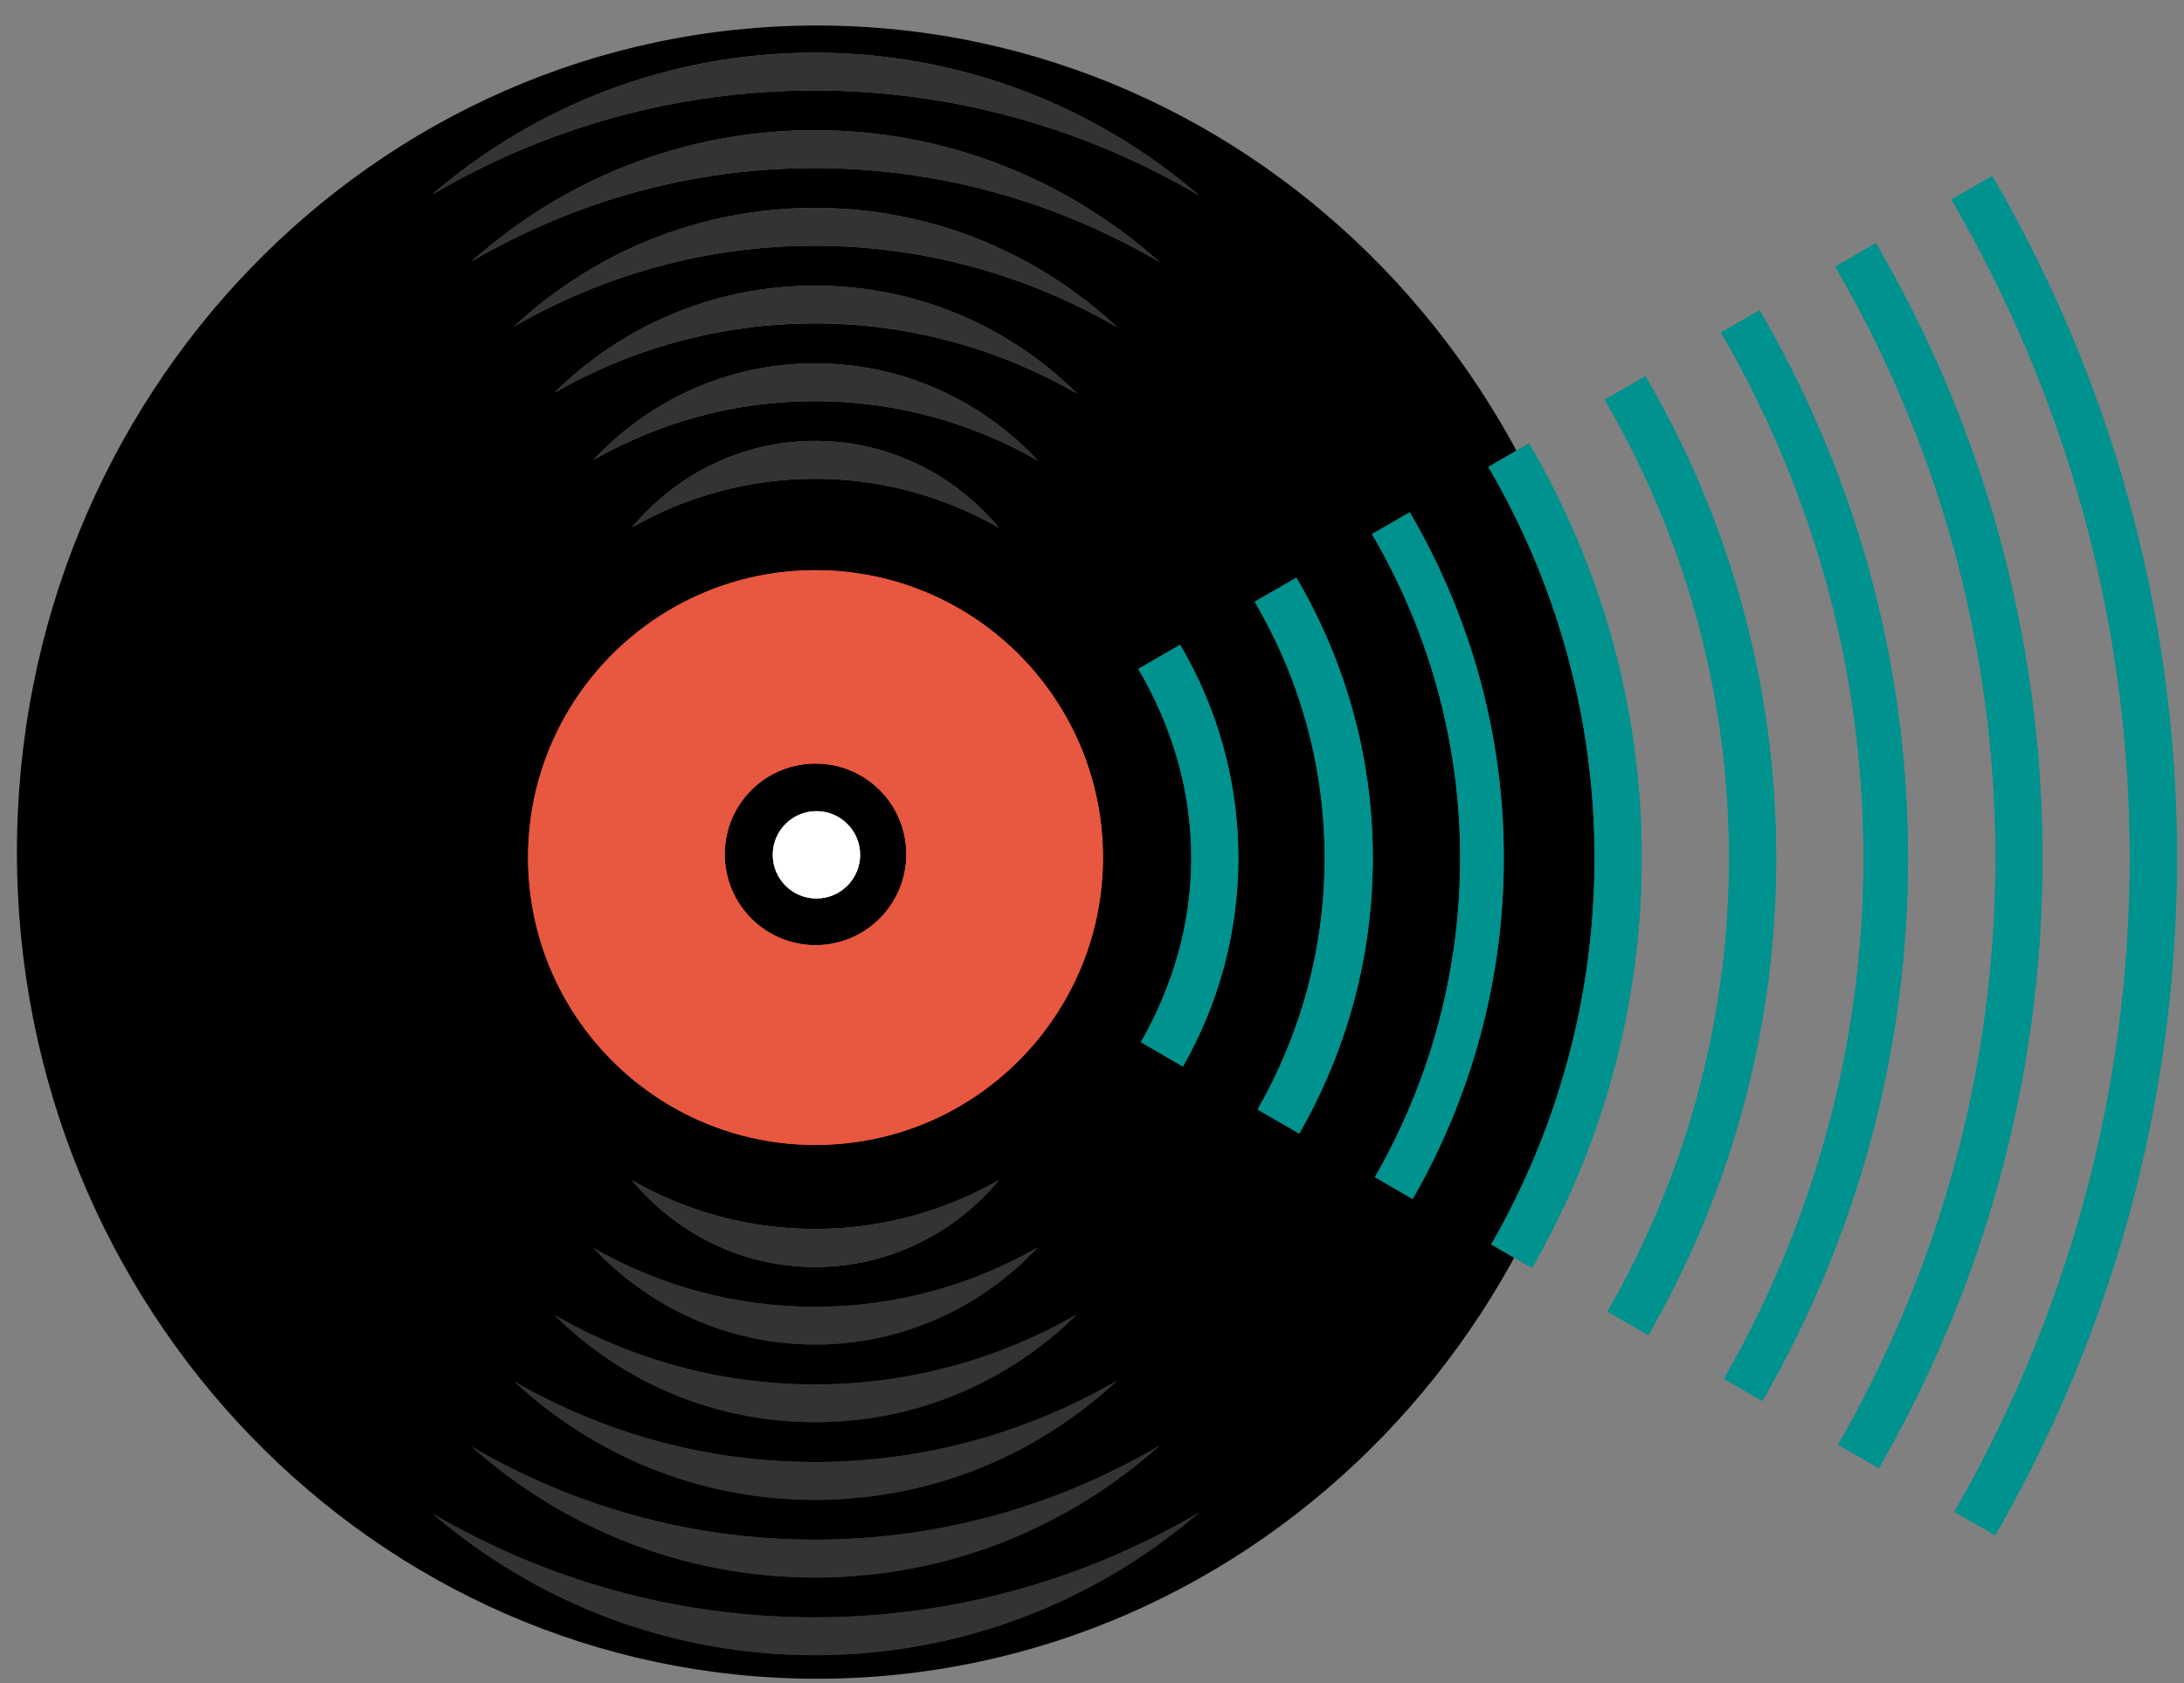 <?xml version="1.0" encoding="UTF-8" standalone="no"?>
<!-- Created with Inkscape (http://www.inkscape.org/) -->

<svg
   xmlns:dc="http://purl.org/dc/elements/1.1/"
   xmlns:cc="http://creativecommons.org/ns#"
   xmlns:rdf="http://www.w3.org/1999/02/22-rdf-syntax-ns#"
   xmlns:svg="http://www.w3.org/2000/svg"
   xmlns="http://www.w3.org/2000/svg"
   xmlns:sodipodi="http://sodipodi.sourceforge.net/DTD/sodipodi-0.dtd"
   xmlns:inkscape="http://www.inkscape.org/namespaces/inkscape"
   width="48"
   height="37"
   id="svg4460"
   version="1.1"
   inkscape:version="0.48.4 r9939"
   sodipodi:docname="New document 6">
  <rect width="100%" height="100%" fill="#808080" stroke="none"/>
  <defs
     id="defs4462" />
  <sodipodi:namedview
     id="base"
     pagecolor="#ffffff"
     bordercolor="#666666"
     borderopacity="1.0"
     inkscape:pageopacity="0.0"
     inkscape:pageshadow="2"
     inkscape:zoom="4.9497475"
     inkscape:cx="15.532836"
     inkscape:cy="56.324881"
     inkscape:current-layer="layer1"
     showgrid="true"
     inkscape:grid-bbox="true"
     inkscape:document-units="px"
     inkscape:window-width="796"
     inkscape:window-height="881"
     inkscape:window-x="0"
     inkscape:window-y="15"
     inkscape:window-maximized="0" />
  <g
     id="layer1"
     inkscape:label="Layer 1"
     inkscape:groupmode="layer"
     transform="translate(0,-11)">
    <path
       sodipodi:type="arc"
       style="fill:#000000;fill-opacity:1"
       id="path4317"
       sodipodi:cx="133.79887"
       sodipodi:cy="112.15504"
       sodipodi:rx="39.247669"
       sodipodi:ry="39.247669"
       d="m 173.047,112.155 c 0,21.676 -17.572,39.248 -39.248,39.248 -21.676,0 -39.248,-17.572 -39.248,-39.248 0,-21.676 17.572,-39.248 39.248,-39.248 21.676,0 39.248,17.572 39.248,39.248 z"
       transform="matrix(0.448,0,0,0.463,-41.987,-22.195)" />
    <g
       id="g4169"
       transform="matrix(0.612,0,0,0.612,-79.983,-17.99)">
      <path
         d="m 200.878,101.671 0.427,0.251 1.034,0.596 c 4.132,-7.168 6.53,-15.461 6.53,-24.33 0,-8.934 -2.441,-17.289 -6.633,-24.497 l -0.931,0.538 -0.532,0.309 c 4.05,6.961 6.405,15.021 6.405,23.65 0,8.56 -2.316,16.566 -6.3,23.483 z"
         id="path4171"
         inkscape:connector-curvature="0"
         style="fill:#00928f" />
    </g>
    <g
       id="g4173"
       transform="matrix(0.612,0,0,0.612,-79.983,-17.99)">
      <path
         d="m 204.04,78.188 c 0,-8.055 -2.201,-15.588 -5.983,-22.085 l -1.457,0.843 c 3.635,6.25 5.753,13.492 5.753,21.242 0,7.682 -2.075,14.861 -5.651,21.075 l 1.461,0.842 c 3.717,-6.457 5.877,-13.928 5.877,-21.917 z"
         id="path4175"
         inkscape:connector-curvature="0"
         style="fill:#00928f" />
    </g>
    <g
       id="g4177"
       transform="matrix(0.612,0,0,0.612,-79.983,-17.99)">
      <path
         d="m 199.211,78.188 c 0,-7.18 -1.962,-13.886 -5.331,-19.673 l -1.385,0.798 c 3.234,5.556 5.119,11.987 5.119,18.875 0,6.818 -1.841,13.192 -5.012,18.708 l 1.379,0.797 c 3.311,-5.746 5.23,-12.395 5.23,-19.505 z"
         id="path4179"
         inkscape:connector-curvature="0"
         style="fill:#00928f" />
    </g>
    <g
       id="g4181"
       transform="matrix(0.612,0,0,0.612,-79.983,-17.99)">
      <path
         d="m 194.477,78.188 c 0,-6.312 -1.73,-12.218 -4.695,-17.306 l -1.461,0.847 c 2.821,4.842 4.465,10.455 4.465,16.459 0,5.939 -1.603,11.491 -4.365,16.291 l 1.465,0.847 c 2.906,-5.052 4.591,-10.891 4.591,-17.138 z"
         id="path4183"
         inkscape:connector-curvature="0"
         style="fill:#00928f" />
    </g>
    <g
       id="g4185"
       transform="matrix(0.612,0,0,0.612,-79.983,-17.99)">
      <path
         d="m 189.648,78.188 c 0,-5.433 -1.488,-10.517 -4.046,-14.893 l -1.461,0.846 c 2.413,4.131 3.814,8.923 3.814,14.047 0,5.056 -1.36,9.79 -3.711,13.883 l 1.465,0.843 c 2.49,-4.341 3.939,-9.359 3.939,-14.726 z"
         id="path4187"
         inkscape:connector-curvature="0"
         style="fill:#00928f" />
    </g>
    <g
       id="g4189"
       transform="matrix(0.612,0,0,0.612,-79.983,-17.99)">
      <path
         d="m 181.423,90.439 c 2.069,-3.613 3.271,-7.788 3.271,-12.252 0,-4.532 -1.243,-8.766 -3.376,-12.415 l -1.356,0.781 c 2.001,3.419 3.167,7.389 3.167,11.634 0,4.18 -1.124,8.088 -3.062,11.467 l 1.356,0.785 z"
         id="path4191"
         inkscape:connector-curvature="0"
         style="fill:#00928f" />
    </g>
    <g
       id="g4193"
       transform="matrix(0.612,0,0,0.612,-79.983,-17.99)">
      <path
         d="m 177.35,88.088 c 1.672,-2.922 2.64,-6.296 2.64,-9.9 0,-3.674 -1.009,-7.105 -2.743,-10.068 l -1.496,0.863 c 1.586,2.704 2.511,5.844 2.511,9.205 0,3.292 -0.883,6.37 -2.408,9.037 l 1.496,0.863 z"
         id="path4195"
         inkscape:connector-curvature="0"
         style="fill:#00928f" />
    </g>
    <g
       id="g4197"
       transform="matrix(0.612,0,0,0.612,-79.983,-17.99)">
      <path
         d="m 173.072,70.531 -1.502,0.867 c 1.179,2.002 1.903,4.303 1.903,6.789 0,2.421 -0.69,4.656 -1.809,6.617 l 1.508,0.875 c 1.26,-2.215 1.989,-4.763 1.989,-7.492 0.001,-2.793 -0.768,-5.404 -2.089,-7.656 z"
         id="path4199"
         inkscape:connector-curvature="0"
         style="fill:#00928f" />
    </g>
    <path
       d="m 17.923,36.17 c 2.32,0 4.344,-1.25 5.443,-3.113 0.556,-0.94 0.875,-2.034 0.875,-3.206 0,-1.212 -0.343,-2.346 -0.937,-3.309 -1.111,-1.805 -3.105,-3.007 -5.381,-3.007 -3.489,0 -6.317,2.829 -6.317,6.316 0,3.491 2.827,6.319 6.316,6.319 z m 0,-8.384 c 1.106,0 1.995,0.892 1.995,1.994 0,1.101 -0.889,1.997 -1.995,1.997 -1.104,0 -1.994,-0.895 -1.994,-1.997 0,-1.102 0.89,-1.994 1.994,-1.994 z"
       id="path4201"
       inkscape:connector-curvature="0"
       style="fill:#e8573f" />
    <circle
       cx="160.011"
       cy="78.075"
       r="1.568"
       id="circle4203"
       sodipodi:cx="160.011"
       sodipodi:cy="78.074997"
       sodipodi:rx="1.568"
       sodipodi:ry="1.568"
       transform="matrix(0.612,0,0,0.612,-79.983,-17.99)"
       style="fill:#ffffff"
       d="m 161.579,78.075 c 0,0.866 -0.702,1.568 -1.568,1.568 -0.866,0 -1.568,-0.702 -1.568,-1.568 0,-0.866 0.702,-1.568 1.568,-1.568 0.866,0 1.568,0.702 1.568,1.568 z" />
    <path
       d="m 17.904,12.158 c -3.219,0 -6.147,1.177 -8.404,3.116 2.465,-1.446 5.328,-2.285 8.4,-2.285 3.092,0 5.974,0.85 8.452,2.306 -2.267,-1.951 -5.213,-3.136 -8.449,-3.136 z"
       id="path4205"
       inkscape:connector-curvature="0"
       style="fill:#676767" />
    <path
       d="m 17.905,13.863 c -2.902,0 -5.534,1.094 -7.536,2.879 2.211,-1.292 4.778,-2.047 7.532,-2.047 2.775,0 5.359,0.762 7.582,2.064 -2.012,-1.796 -4.658,-2.897 -7.577,-2.897 z"
       id="path4207"
       inkscape:connector-curvature="0"
       style="fill:#676767" />
    <path
       d="m 11.302,18.173 c 1.944,-1.119 4.192,-1.771 6.601,-1.771 2.427,0 4.693,0.659 6.647,1.788 -1.739,-1.621 -4.067,-2.619 -6.642,-2.619 -2.559,0 -4.873,0.993 -6.606,2.602 z"
       id="path4209"
       inkscape:connector-curvature="0"
       style="fill:#676767" />
    <path
       d="m 17.911,17.28 c -2.237,0 -4.255,0.898 -5.723,2.351 1.685,-0.963 3.633,-1.521 5.719,-1.521 2.104,0 4.066,0.566 5.76,1.539 C 22.193,18.183 20.16,17.28 17.911,17.28 z"
       id="path4211"
       inkscape:connector-curvature="0"
       style="fill:#676767" />
    <path
       d="m 17.912,18.988 c -1.931,0 -3.652,0.822 -4.873,2.125 1.434,-0.82 3.094,-1.295 4.869,-1.295 1.787,0 3.456,0.478 4.9,1.305 -1.225,-1.308 -2.954,-2.135 -4.896,-2.135 z"
       id="path4213"
       inkscape:connector-curvature="0"
       style="fill:#676767" />
    <path
       d="m 13.89,22.593 c 1.185,-0.676 2.555,-1.068 4.021,-1.068 1.476,0 2.854,0.395 4.046,1.079 -0.967,-1.159 -2.408,-1.911 -4.042,-1.911 -1.626,0 -3.058,0.746 -4.024,1.9 z"
       id="path4215"
       inkscape:connector-curvature="0"
       style="fill:#676767" />
    <path
       d="m 17.904,47.387 c 3.236,0 6.182,-1.186 8.449,-3.135 -2.479,1.453 -5.361,2.303 -8.452,2.303 -3.073,0 -5.936,-0.839 -8.4,-2.285 2.257,1.938 5.185,3.117 8.404,3.117 z"
       id="path4217"
       inkscape:connector-curvature="0"
       style="fill:#333333" />
    <path
       d="m 17.905,45.68 c 2.919,0 5.565,-1.099 7.576,-2.897 -2.223,1.305 -4.806,2.064 -7.582,2.064 -2.753,0 -5.321,-0.752 -7.532,-2.044 2.003,1.782 4.636,2.876 7.537,2.876 z"
       id="path4219"
       inkscape:connector-curvature="0"
       style="fill:#333333" />
    <path
       d="m 17.908,43.972 c 2.575,0 4.904,-0.996 6.642,-2.62 -1.954,1.132 -4.221,1.788 -6.647,1.788 -2.41,0 -4.657,-0.649 -6.601,-1.77 1.733,1.611 4.046,2.602 6.606,2.602 z"
       id="path4221"
       inkscape:connector-curvature="0"
       style="fill:#333333" />
    <path
       d="m 17.911,42.265 c 2.249,0 4.282,-0.905 5.755,-2.369 -1.694,0.973 -3.657,1.539 -5.76,1.539 -2.086,0 -4.033,-0.56 -5.719,-1.524 1.468,1.455 3.486,2.353 5.723,2.353 z"
       id="path4223"
       inkscape:connector-curvature="0"
       style="fill:#333333" />
    <path
       d="m 17.912,40.558 c 1.943,0 3.671,-0.83 4.896,-2.135 -1.443,0.825 -3.113,1.305 -4.9,1.305 -1.775,0 -3.435,-0.475 -4.869,-1.295 1.221,1.299 2.942,2.124 4.874,2.124 z"
       id="path4225"
       inkscape:connector-curvature="0"
       style="fill:#333333" />
    <path
       d="m 21.957,36.941 c -1.192,0.681 -2.57,1.076 -4.046,1.076 -1.466,0 -2.837,-0.39 -4.021,-1.069 0.966,1.155 2.397,1.904 4.024,1.904 1.634,0 3.075,-0.751 4.042,-1.911 z"
       id="path4227"
       inkscape:connector-curvature="0"
       style="fill:#676767" />
    <g
       transform="matrix(0.612,0,0,0.612,-79.983,-17.99)"
       id="g4255">
      <path
         style="fill:#00928f"
         inkscape:connector-curvature="0"
         id="path4257"
         d="m 200.878,101.671 0.427,0.251 1.034,0.596 c 4.132,-7.168 6.53,-15.461 6.53,-24.33 0,-8.934 -2.441,-17.289 -6.633,-24.497 l -0.931,0.538 -0.532,0.309 c 4.05,6.961 6.405,15.021 6.405,23.65 0,8.56 -2.316,16.566 -6.3,23.483 z" />
    </g>
    <g
       transform="matrix(0.612,0,0,0.612,-79.983,-17.99)"
       id="g4259">
      <path
         style="fill:#00928f"
         inkscape:connector-curvature="0"
         id="path4261"
         d="m 204.04,78.188 c 0,-8.055 -2.201,-15.588 -5.983,-22.085 l -1.457,0.843 c 3.635,6.25 5.753,13.492 5.753,21.242 0,7.682 -2.075,14.861 -5.651,21.075 l 1.461,0.842 c 3.717,-6.457 5.877,-13.928 5.877,-21.917 z" />
    </g>
    <g
       transform="matrix(0.612,0,0,0.612,-79.983,-17.99)"
       id="g4263">
      <path
         style="fill:#00928f"
         inkscape:connector-curvature="0"
         id="path4265"
         d="m 199.211,78.188 c 0,-7.18 -1.962,-13.886 -5.331,-19.673 l -1.385,0.798 c 3.234,5.556 5.119,11.987 5.119,18.875 0,6.818 -1.841,13.192 -5.012,18.708 l 1.379,0.797 c 3.311,-5.746 5.23,-12.395 5.23,-19.505 z" />
    </g>
    <g
       transform="matrix(0.612,0,0,0.612,-79.983,-17.99)"
       id="g4267">
      <path
         style="fill:#00928f"
         inkscape:connector-curvature="0"
         id="path4269"
         d="m 194.477,78.188 c 0,-6.312 -1.73,-12.218 -4.695,-17.306 l -1.461,0.847 c 2.821,4.842 4.465,10.455 4.465,16.459 0,5.939 -1.603,11.491 -4.365,16.291 l 1.465,0.847 c 2.906,-5.052 4.591,-10.891 4.591,-17.138 z" />
    </g>
    <g
       transform="matrix(0.612,0,0,0.612,-79.983,-17.99)"
       id="g4271">
      <path
         style="fill:#00928f"
         inkscape:connector-curvature="0"
         id="path4273"
         d="m 189.648,78.188 c 0,-5.433 -1.488,-10.517 -4.046,-14.893 l -1.461,0.846 c 2.413,4.131 3.814,8.923 3.814,14.047 0,5.056 -1.36,9.79 -3.711,13.883 l 1.465,0.843 c 2.49,-4.341 3.939,-9.359 3.939,-14.726 z" />
    </g>
    <g
       transform="matrix(0.612,0,0,0.612,-79.983,-17.99)"
       id="g4275">
      <path
         style="fill:#00928f"
         inkscape:connector-curvature="0"
         id="path4277"
         d="m 181.423,90.439 c 2.069,-3.613 3.271,-7.788 3.271,-12.252 0,-4.532 -1.243,-8.766 -3.376,-12.415 l -1.356,0.781 c 2.001,3.419 3.167,7.389 3.167,11.634 0,4.18 -1.124,8.088 -3.062,11.467 l 1.356,0.785 z" />
    </g>
    <g
       transform="matrix(0.612,0,0,0.612,-79.983,-17.99)"
       id="g4279">
      <path
         style="fill:#00928f"
         inkscape:connector-curvature="0"
         id="path4281"
         d="m 177.35,88.088 c 1.672,-2.922 2.64,-6.296 2.64,-9.9 0,-3.674 -1.009,-7.105 -2.743,-10.068 l -1.496,0.863 c 1.586,2.704 2.511,5.844 2.511,9.205 0,3.292 -0.883,6.37 -2.408,9.037 l 1.496,0.863 z" />
    </g>
    <g
       transform="matrix(0.612,0,0,0.612,-79.983,-17.99)"
       id="g4283">
      <path
         style="fill:#00928f"
         inkscape:connector-curvature="0"
         id="path4285"
         d="m 173.072,70.531 -1.502,0.867 c 1.179,2.002 1.903,4.303 1.903,6.789 0,2.421 -0.69,4.656 -1.809,6.617 l 1.508,0.875 c 1.26,-2.215 1.989,-4.763 1.989,-7.492 0.001,-2.793 -0.768,-5.404 -2.089,-7.656 z" />
    </g>
    <path
       style="fill:#e8573f"
       inkscape:connector-curvature="0"
       id="path4287"
       d="m 17.923,36.17 c 2.32,0 4.344,-1.25 5.443,-3.113 0.556,-0.94 0.875,-2.034 0.875,-3.206 0,-1.212 -0.343,-2.346 -0.937,-3.309 -1.111,-1.805 -3.105,-3.007 -5.381,-3.007 -3.489,0 -6.317,2.829 -6.317,6.316 0,3.491 2.827,6.319 6.316,6.319 z m 0,-8.384 c 1.106,0 1.995,0.892 1.995,1.994 0,1.101 -0.889,1.997 -1.995,1.997 -1.104,0 -1.994,-0.895 -1.994,-1.997 0,-1.102 0.89,-1.994 1.994,-1.994 z" />
    <circle
       style="fill:#ffffff"
       transform="matrix(0.612,0,0,0.612,-79.983,-17.99)"
       sodipodi:ry="1.568"
       sodipodi:rx="1.568"
       sodipodi:cy="78.074997"
       sodipodi:cx="160.011"
       id="circle4289"
       r="1.568"
       cy="78.075"
       cx="160.011"
       d="m 161.579,78.075 c 0,0.866 -0.702,1.568 -1.568,1.568 -0.866,0 -1.568,-0.702 -1.568,-1.568 0,-0.866 0.702,-1.568 1.568,-1.568 0.866,0 1.568,0.702 1.568,1.568 z" />
    <path
       style="fill:#333333"
       inkscape:connector-curvature="0"
       id="path4291"
       d="m 17.904,12.158 c -3.219,0 -6.147,1.177 -8.404,3.116 2.465,-1.446 5.328,-2.285 8.4,-2.285 3.092,0 5.974,0.85 8.452,2.306 -2.267,-1.951 -5.213,-3.136 -8.449,-3.136 z" />
    <path
       style="fill:#333333"
       inkscape:connector-curvature="0"
       id="path4293"
       d="m 17.905,13.863 c -2.902,0 -5.534,1.094 -7.536,2.879 2.211,-1.292 4.778,-2.047 7.532,-2.047 2.775,0 5.359,0.762 7.582,2.064 -2.012,-1.796 -4.658,-2.897 -7.577,-2.897 z" />
    <path
       style="fill:#333333"
       inkscape:connector-curvature="0"
       id="path4295"
       d="m 11.302,18.173 c 1.944,-1.119 4.192,-1.771 6.601,-1.771 2.427,0 4.693,0.659 6.647,1.788 -1.739,-1.621 -4.067,-2.619 -6.642,-2.619 -2.559,0 -4.873,0.993 -6.606,2.602 z" />
    <path
       style="fill:#333333"
       inkscape:connector-curvature="0"
       id="path4297"
       d="m 17.911,17.28 c -2.237,0 -4.255,0.898 -5.723,2.351 1.685,-0.963 3.633,-1.521 5.719,-1.521 2.104,0 4.066,0.566 5.76,1.539 C 22.193,18.183 20.16,17.28 17.911,17.28 z" />
    <path
       style="fill:#333333"
       inkscape:connector-curvature="0"
       id="path4299"
       d="m 17.912,18.988 c -1.931,0 -3.652,0.822 -4.873,2.125 1.434,-0.82 3.094,-1.295 4.869,-1.295 1.787,0 3.456,0.478 4.9,1.305 -1.225,-1.308 -2.954,-2.135 -4.896,-2.135 z" />
    <path
       style="fill:#333333"
       inkscape:connector-curvature="0"
       id="path4301"
       d="m 13.89,22.593 c 1.185,-0.676 2.555,-1.068 4.021,-1.068 1.476,0 2.854,0.395 4.046,1.079 -0.967,-1.159 -2.408,-1.911 -4.042,-1.911 -1.626,0 -3.058,0.746 -4.024,1.9 z" />
    <path
       style="fill:#333333"
       inkscape:connector-curvature="0"
       id="path4303"
       d="m 17.904,47.387 c 3.236,0 6.182,-1.186 8.449,-3.135 -2.479,1.453 -5.361,2.303 -8.452,2.303 -3.073,0 -5.936,-0.839 -8.4,-2.285 2.257,1.938 5.185,3.117 8.404,3.117 z" />
    <path
       style="fill:#333333"
       inkscape:connector-curvature="0"
       id="path4305"
       d="m 17.905,45.68 c 2.919,0 5.565,-1.099 7.576,-2.897 -2.223,1.305 -4.806,2.064 -7.582,2.064 -2.753,0 -5.321,-0.752 -7.532,-2.044 2.003,1.782 4.636,2.876 7.537,2.876 z" />
    <path
       style="fill:#333333"
       inkscape:connector-curvature="0"
       id="path4307"
       d="m 17.908,43.972 c 2.575,0 4.904,-0.996 6.642,-2.62 -1.954,1.132 -4.221,1.788 -6.647,1.788 -2.41,0 -4.657,-0.649 -6.601,-1.77 1.733,1.611 4.046,2.602 6.606,2.602 z" />
    <path
       style="fill:#333333"
       inkscape:connector-curvature="0"
       id="path4309"
       d="m 17.911,42.265 c 2.249,0 4.282,-0.905 5.755,-2.369 -1.694,0.973 -3.657,1.539 -5.76,1.539 -2.086,0 -4.033,-0.56 -5.719,-1.524 1.468,1.455 3.486,2.353 5.723,2.353 z" />
    <path
       style="fill:#333333"
       inkscape:connector-curvature="0"
       id="path4311"
       d="m 17.912,40.558 c 1.943,0 3.671,-0.83 4.896,-2.135 -1.443,0.825 -3.113,1.305 -4.9,1.305 -1.775,0 -3.435,-0.475 -4.869,-1.295 1.221,1.299 2.942,2.124 4.874,2.124 z" />
    <path
       style="fill:#333333"
       inkscape:connector-curvature="0"
       id="path4313"
       d="m 21.957,36.941 c -1.192,0.681 -2.57,1.076 -4.046,1.076 -1.466,0 -2.837,-0.39 -4.021,-1.069 0.966,1.155 2.397,1.904 4.024,1.904 1.634,0 3.075,-0.751 4.042,-1.911 z" />
  </g>
</svg>
